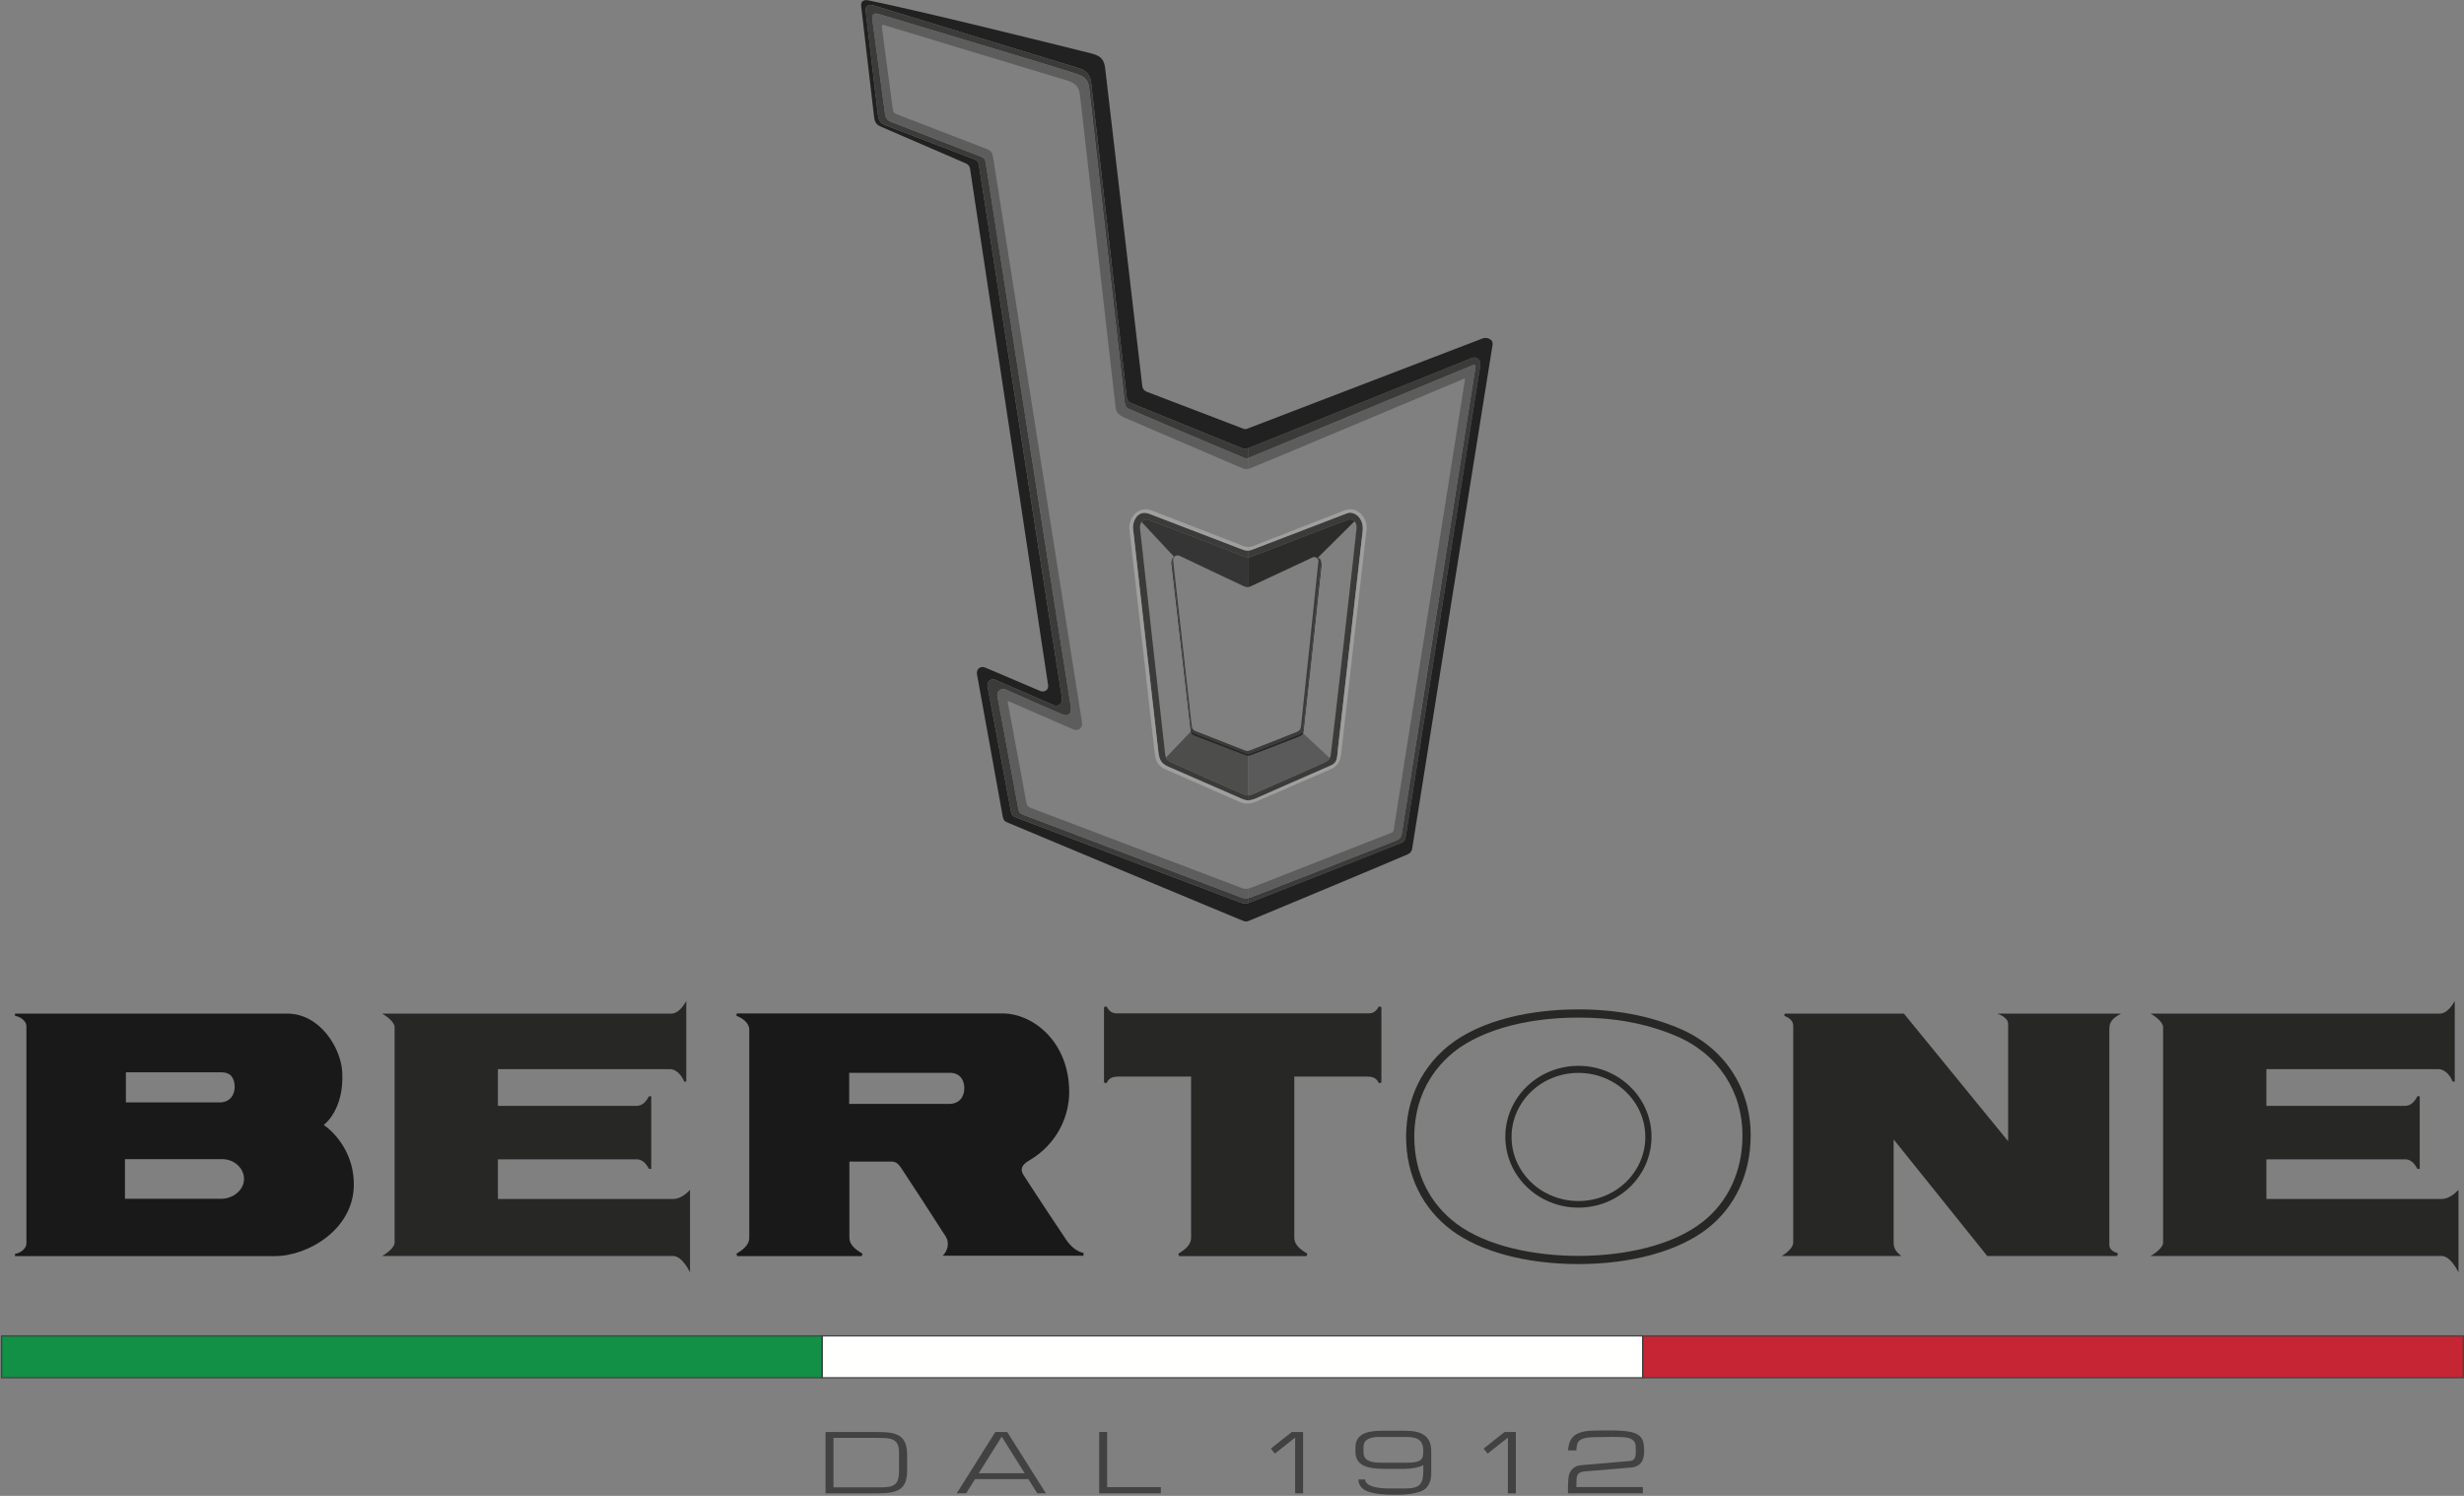 <?xml version="1.0" encoding="UTF-8"?>
<svg width="2016px" height="1224px" viewBox="0 0 2016 1224" version="1.1" xmlns="http://www.w3.org/2000/svg" xmlns:xlink="http://www.w3.org/1999/xlink">
   
    <rect x="0" y="0" width="2016" height="1224" fill="#808080" stroke="none"/>
   
    <defs>
        <path d="M32.475,34.377 C56.676,12.243 98.283,0.03 146.633,0.03 C177.804,0.03 205.272,4.693 230.607,15.276 C269.809,31.651 293.356,66.494 293.356,108.484 C293.356,141.62 281.131,170.253 256.973,189.218 C232.354,208.545 191.359,219.69 146.633,219.69 C103.138,219.69 64.634,210.051 40.193,191.798 C14.606,172.691 0.053,143.006 0.053,109.719 C0.053,88.877 5.678,58.887 32.475,34.377 Z M100.376,109.943 C100.376,134.53 121.182,154.461 146.847,154.461 C172.512,154.461 193.319,134.53 193.319,109.943 C193.319,85.355 172.512,65.424 146.847,65.424 C121.182,65.424 100.376,85.355 100.376,109.943 Z" id="path-1"></path>
        <path d="M214.245,20.184 L214.245,0.597 C213.063,0.893 211.817,1.04 210.51,1.04 L4.7,1.04 C3.392,1.04 2.146,0.893 0.964,0.597 L0.964,20.184 L0.964,0.597 L214.245,0.597 L214.245,20.184 Z" id="path-3"></path>
        <path d="M255.665,0.333 C253.665,4.833 247.332,11.662 238.498,11.662 L0.498,11.662 L0.498,19.5 C0.498,19.5 12.348,25.999 12.348,37.333 L12.344,37.333 L12.37,195.427 C12.37,204.912 8.319,210.986 1.794,214.666 L1.794,222.114 L238.386,222.114 C250.003,222.114 255.344,229.876 258.149,235.35 L266.223,235.35 L266.223,154.167 L259.35,154.167 C256.885,159.89 250.451,163.889 244.165,163.889 L108.732,163.889 L108.732,143.032 L205.761,143.032 C218.066,143.032 219.494,149.091 222.298,154.566 L234.289,154.566 L234.289,78.383 L220.658,78.383 C218.583,82.415 215.054,87.543 207.948,87.543 L108.898,87.543 L108.898,69.699 L240.498,69.699 C245.498,69.699 253.73,74 255.665,82.333 L263.148,82.167 L263.148,0.333 L255.665,0.333 Z" id="path-5"></path>
        <path d="M255.6,0.333 C253.6,4.833 247.267,11.662 238.433,11.662 L0.434,11.662 L0.434,19.5 C0.434,19.5 12.284,25.999 12.284,37.333 L12.281,37.333 L12.306,195.427 C12.306,204.912 8.255,210.986 1.731,214.666 L1.731,222.114 L238.321,222.114 C249.938,222.114 255.281,229.876 258.084,235.35 L266.158,235.35 L266.158,154.167 L259.286,154.167 C256.821,159.89 250.386,163.889 244.101,163.889 L108.667,163.889 L108.667,143.032 L205.696,143.032 C218.002,143.032 219.43,149.091 222.234,154.566 L234.224,154.566 L234.224,78.383 L220.594,78.383 C218.518,82.415 214.989,87.543 207.883,87.543 L108.833,87.543 L108.833,69.699 L240.433,69.699 C245.434,69.699 253.665,74 255.6,82.333 L263.083,82.167 L263.083,0.333 L255.6,0.333 Z" id="path-7"></path>
        <path d="M0.244,0.505 L0.244,32.924 L78.924,32.924 C88.817,32.924 97.664,25.666 97.664,16.715 C97.664,7.763 89.387,0.505 80.095,0.505 L0.244,0.505 Z M6.177,6.469 L76.481,6.469 C85.079,6.469 91.932,10.332 91.932,17.185 C91.932,23.166 84.206,27.152 77.104,27.152 L6.177,27.152 L6.177,6.469 Z M0.244,0.505 L97.664,0.505 L97.664,32.924 L0.244,32.924 L0.244,0.505 Z" id="path-9"></path>
        <path d="M35.896,184.699 L0.653,184.699 C1.011,183.874 1.921,181.787 1.921,179.787 L1.921,7.427 C1.921,5.004 1.872,1.622 0.653,0.138 L82.428,0.138 L170.884,109.421 C173.502,112.59 178.049,110.522 178.049,105.425 L178.049,2.639 C178.049,1.261 177.36,0.138 177.36,0.138 L212.77,0.138 L0.653,0.138 L0.653,184.699 L35.896,184.699 L35.896,184.699 Z" id="path-11"></path>
        <path d="M36.05,184.699 L0.305,184.699 C1.554,182.949 1.671,181.531 1.671,178.08 L1.671,5.666 C1.671,3.166 0.305,0.166 0.305,0.166 L201.552,0.166 C222.813,0.166 249.8,20.576 249.8,57.578 C249.8,89.867 227.29,105.661 215.241,109.815 C207.492,112.487 206.244,118.544 211.844,126.729 C217.444,134.913 250.133,184.699 250.133,184.699 L207.417,184.699 L250.133,184.699 L36.05,184.699 Z M71.295,36.322 L159.311,36.322 C169.381,36.322 176.483,43.497 176.483,54.556 C176.483,64.625 169.873,72.789 158.602,72.789 L71.295,72.789 L71.295,36.322 Z" id="path-13"></path>
        <path d="M69.77,0.423 C69.783,0.423 69.795,0.422 69.808,0.422 C73.309,0.422 76.148,3.26 76.148,6.762 C76.148,10.264 73.309,13.102 69.808,13.102 L69.808,13.104 L0.946,13.104 L0.946,0.423 L69.77,0.423 Z M2.945,2.424 L2.945,11.104 L69.208,11.104 L69.208,11.102 C71.601,11.102 73.548,9.154 73.548,6.762 C73.548,4.383 71.624,2.446 69.25,2.422 C69.221,2.423 2.945,2.424 2.945,2.424 Z" id="path-15"></path>
        <path d="M177.198,0.802 C177.089,0.802 176.963,0.832 176.824,0.89 L4.851,73.009 C2.588,73.851 1.3,74.509 0.067,74.771 L0.067,138.623 C1.314,138.69 2.459,138.488 3.678,138.01 C5.722,137.208 63.388,114.671 78.771,108.709 C90.334,104.229 98.202,115.719 97.062,124.35 C96.536,128.326 78.301,290.71 76.77,304.018 C75.998,310.723 75.894,316.886 67.348,320.622 C57.063,325.118 22.238,340.18 6.504,346.999 C4.395,347.844 2.308,348.453 0.067,348.542 L0.067,418.172 C0.861,417.99 1.667,417.69 2.737,417.379 L117.651,372.325 C118.392,371.96 119.047,371.654 119.287,370.121 L177.576,1.79 C177.613,1.625 177.63,1.482 177.63,1.36 L177.63,0.802 L177.198,0.802 L177.198,0.802 Z" id="path-17"></path>
        <path d="M0.713,3.526 C0.376,1.248 0.506,0.372 1.507,0.372 C1.952,0.372 2.569,0.545 3.394,0.844 C6.075,1.819 145.227,43.737 152.294,45.93 C159.362,48.123 162.043,51.779 162.652,58.115 C163.261,64.451 191.164,306.933 191.529,311.319 C191.896,315.706 192.139,318.752 199.206,321.798 C206.274,324.844 287.194,359.572 293.397,362.252 C296.919,363.776 298.446,364.117 300.068,363.771 L300.068,427.623 C298.856,427.557 297.549,427.237 295.984,426.657 C292.804,425.479 236.016,403.292 221.364,397.709 C209.775,393.295 201.933,404.719 203.073,413.35 C203.599,417.326 221.834,579.71 223.366,593.018 C224.137,599.723 224.26,605.843 232.786,609.622 C242.175,613.783 278.663,629.839 293.08,636.119 C295.654,637.239 297.93,637.627 300.068,637.542 L300.068,707.172 C298.693,707.487 297.354,707.448 294.748,706.5 C287.415,703.833 123.248,641.416 123.248,641.416 C120.582,640.416 119.248,639.583 118.748,636.583 C118.248,633.583 103.748,555.833 103.581,554.917 C103.415,554 103.906,553.657 104.529,553.928 L156.965,576.737 C161.961,578.808 164.878,574.753 164.357,571.59 C161.189,552.338 91.736,109.901 91.736,109.901 C91.004,105.149 90.516,103.564 85.887,101.737 C81.256,99.909 14.361,74.199 12.289,73.346 C10.217,72.493 9.973,72.006 9.364,68.35 C8.756,64.694 1.201,6.815 0.713,3.526 Z" id="path-19"></path>
    </defs>
    <g id="Page-1" stroke="none" stroke-width="1" fill="none" fill-rule="evenodd">
        <g id="Bertone-logo">
            <path d="M0.1,822.662 L0.1,830.536 C8.2,832.561 14.998,839.197 14.998,847.409 L14.998,847.409 L14.998,1008.811 C14.998,1015.676 11.576,1022.652 0.768,1024.541 L0.768,1024.541 L0.768,1033.114 L228.331,1033.114 C257.998,1033.114 293.664,1006.833 294.998,969.5 L294.998,969.5 C296.076,939.323 277.999,922.833 274.331,918.833 L274.331,918.833 C282.998,907.166 286.973,893.222 285.331,875.166 L285.331,875.166 C283.331,853.166 264.664,822.662 234.164,822.662 L234.164,822.662 L0.1,822.662 Z M110.945,885.424 C110.945,885.424 177.221,885.423 177.25,885.422 L177.25,885.422 C179.624,885.446 181.548,887.383 181.548,889.762 L181.548,889.762 C181.548,892.154 179.601,894.102 177.208,894.102 L177.208,894.102 L177.208,894.104 L110.945,894.104 L110.945,885.424 Z M110.177,956.469 L178.606,956.469 C183.964,956.469 191.665,958.689 191.665,965.185 L191.665,965.185 C191.665,969.172 185.833,972.922 178.731,972.922 L178.731,972.922 L110.177,972.922 L110.177,956.469 Z" id="Fill-1"></path>
            <path d="M180.924,980.924 L102.244,980.924 L102.244,948.505 L182.094,948.505 C191.387,948.505 199.663,955.763 199.663,964.715 C199.663,973.666 190.817,980.924 180.924,980.924 L180.924,980.924 Z M103.013,877.429 L181.319,877.429 C184.155,877.429 186.56,878.196 188.443,879.595 C190.726,881.802 192.01,885.135 192.01,889.327 C192.01,895.201 188.768,902.061 179.63,902.061 L103.013,902.061 L103.013,877.429 Z M264.873,920.499 C264.873,920.499 281.748,908.499 279.998,877.124 C278.895,857.35 261.711,829.382 235.014,829.382 L12.28,829.382 L12.28,831.225 C16.292,831.767 21.614,835.128 21.614,839.898 L21.614,1017.317 C21.614,1022.086 16.292,1025.447 12.28,1025.989 L12.28,1027.832 L224.74,1027.832 C252.404,1027.832 289.498,1005.624 289.498,969.286 C289.498,936.249 264.873,920.499 264.873,920.499 L264.873,920.499 Z" id="Fill-3" fill="#1A1919"></path>
            <path d="M590.734,822.65 L590.734,830.649 C599.992,834.066 606.499,842.139 606.499,848.521 L606.499,848.521 L606.499,1006.427 C606.499,1015.912 602.538,1023.52 592.606,1026.82 L592.606,1026.82 L592.606,1033.114 L713.527,1033.114 L713.527,1025.374 C704.373,1020.7 700.41,1013.554 700.41,1005.006 L700.41,1005.006 L700.41,956.068 L724.549,956.068 C726.99,956.068 731.065,957.499 732.877,960.317 L732.877,960.317 C737.168,966.99 759.719,1001.53 764.465,1008.991 L764.465,1008.991 C768.048,1014.624 769.591,1022.107 760.708,1027.218 L760.708,1027.218 L760.708,1033.114 L888.728,1033.114 L888.728,1020.127 C881.873,1016.999 878.574,1013.713 872.524,1004.156 L872.524,1004.156 C867.037,995.487 867.522,996.136 848.207,966.969 L848.207,966.969 C843.133,958.565 847.077,953.345 852.165,949.499 L852.165,949.499 C862.203,941.91 880.248,924.623 880.248,893.578 L880.248,893.578 C880.248,850.873 850.389,822.65 816.498,822.65 L816.498,822.65 L590.734,822.65 Z M689.295,872.322 L777.311,872.322 C787.381,872.322 794.483,879.497 794.483,890.556 L794.483,890.556 C794.483,900.625 787.873,908.789 776.602,908.789 L776.602,908.789 L689.295,908.789 L689.295,872.322 Z" id="Fill-5"></path>
            <g id="Group-9" transform="translate(1144, 820)">
                <mask id="mask-2" fill="white">
                    <use xlink:href="#path-1"></use>
                </mask>
                <g id="Clip-8"></g>
                <path d="M32.475,34.377 C5.678,58.887 0.053,88.877 0.053,109.719 L0.053,109.719 C0.053,143.006 14.606,172.691 40.193,191.798 L40.193,191.798 C64.634,210.051 103.138,219.69 146.633,219.69 L146.633,219.69 C191.359,219.69 232.354,208.545 256.973,189.218 L256.973,189.218 C281.131,170.253 293.356,141.62 293.356,108.484 L293.356,108.484 C293.356,66.494 269.809,31.651 230.607,15.276 L230.607,15.276 C205.272,4.693 177.804,0.03 146.633,0.03 L146.633,0.03 C98.283,0.03 56.676,12.243 32.475,34.377 M100.376,109.943 C100.376,85.355 121.182,65.424 146.847,65.424 L146.847,65.424 C172.512,65.424 193.319,85.355 193.319,109.943 L193.319,109.943 C193.319,134.53 172.512,154.461 146.847,154.461 L146.847,154.461 C121.182,154.461 100.376,134.53 100.376,109.943" id="Fill-7" mask="url(#mask-2)"></path>
            </g>
            <g id="Group-14" transform="translate(1, 1093)">
                <polygon id="Fill-10" fill="#119046" points="0.29 34.352 671.665 34.352 671.665 0.108 0.29 0.108"></polygon>
                <polygon id="Fill-12" fill="#FFFFFE" points="671.664 34.352 1343.039 34.352 1343.039 0.108 671.664 0.108"></polygon>
                <polygon id="Fill-13" fill="#C62534" points="1343.039 34.352 2014.414 34.352 2014.414 0.108 1343.039 0.108"></polygon>
            </g>
            <path d="M1129.942,813.803 C1125.626,819.604 1122.872,822.923 1114.323,822.923 L1114.323,822.923 L917.89,822.923 C909.342,822.923 905.393,818.478 901.973,813.803 L901.973,813.803 L896.574,813.803 L896.574,895.186 L901.973,895.186 C905.465,890.857 908.435,886.753 916.983,886.753 L916.983,886.753 L967.898,886.753 L967.898,1005.332 C967.898,1015.832 962.536,1021.527 952.504,1026.521 L952.504,1026.521 L952.504,1033.114 L1079.697,1033.114 L1079.697,1026.521 C1068.796,1020.499 1064.303,1013.881 1064.403,1005.332 L1064.403,1005.332 L1064.403,886.753 L1115.229,886.753 C1123.778,886.753 1126.747,890.857 1130.24,895.186 L1130.24,895.186 L1135.639,895.186 L1135.639,813.803 L1129.942,813.803 Z" id="Fill-15"></path>
            <path d="M1128.093,823.582 C1126.927,825.749 1124.841,829.202 1120.008,829.202 L913.5,829.202 C908.667,829.202 906.582,825.749 905.415,823.582 L903.265,824 L903.265,885.749 L905.211,886.372 C907.082,883.332 908.268,880.933 915.275,880.933 L974.538,880.933 L974.538,1012.666 C974.538,1019.673 967.785,1023.427 964.038,1025.886 L964.661,1027.832 L1069.042,1027.832 L1069.665,1025.886 C1065.918,1023.427 1058.966,1019.673 1058.966,1012.666 L1058.966,880.933 L1118.234,880.933 C1125.24,880.933 1126.427,883.332 1128.298,886.372 L1130.243,885.749 L1130.243,824 L1128.093,823.582 Z" id="Fill-17" fill="#272726"></path>
            <g id="Group-21" transform="translate(909, 835)">
                <mask id="mask-4" fill="white">
                    <use xlink:href="#path-3"></use>
                </mask>
                <g id="Clip-20"></g>
                <path d="M210.51,1.04 L4.7,1.04 C3.392,1.04 2.146,0.893 0.964,0.597 L0.964,0.597 L0.964,39.772 C2.527,39.426 4.342,39.234 6.474,39.234 L6.474,39.234 L72.171,39.234 L72.171,178.881 C72.171,182.331 71.454,183.75 70.204,185.499 L70.204,185.499 L144.998,185.499 C143.748,183.75 143.031,182.331 143.031,178.881 L143.031,178.881 L143.031,39.234 L208.735,39.234 C210.868,39.234 212.682,39.426 214.245,39.772 L214.245,39.772 L214.245,0.597 C213.063,0.893 211.817,1.04 210.51,1.04" id="Fill-19" mask="url(#mask-4)"></path>
            </g>
            <g id="Group-38" transform="translate(675, 825)">
                <path d="M60.591,378.1 C60.591,389.832 56.954,392.025 45.414,392.025 L6.935,392.025 L6.935,351.562 L42.34,351.562 C53.603,351.562 60.591,351.562 60.591,363.753 L60.591,378.1 Z M43.153,346.749 L0.435,346.749 L0.435,396.937 L43.286,396.937 C59.508,396.937 67.191,393.788 67.191,378.369 L67.191,365.496 C67.191,349.541 59.106,346.749 43.153,346.749 L43.153,346.749 Z" id="Fill-22" fill="#414241"></path>
                <path d="M125.779,380.492 L144.577,350.534 L163.376,380.492 L125.779,380.492 Z M139.334,346.749 L107.791,396.936 L115.46,396.936 L122.759,385.304 L166.396,385.304 L173.695,396.936 L180.718,396.936 L149.093,346.749 L139.334,346.749 Z" id="Fill-24" fill="#414241"></path>
                <polygon id="Fill-26" fill="#414241" points="364.8 360.297 368.06 364.441 384.658 351.311 384.658 396.937 391.158 396.937 391.158 346.749 381.927 346.749"></polygon>
                <polygon id="Fill-28" fill="#414241" points="538.874 360.297 542.134 364.441 558.732 351.311 558.732 396.937 565.232 396.937 565.232 346.749 556.001 346.749"></polygon>
                <polygon id="Fill-30" fill="#414241" points="230.846 346.749 224.346 346.749 224.346 396.937 274.797 396.937 274.797 391.874 230.846 391.874"></polygon>
                <path d="M489.435,363.99 C489.435,370.581 485.02,371.843 476.082,371.843 L454.866,371.843 C448.997,371.843 440.6,371.319 440.6,363.358 L440.6,358.754 C440.6,351.127 449.896,350.808 453.15,350.808 L475.93,350.808 C482.431,350.808 489.435,352.161 489.435,361.37 L489.435,363.99 Z M474.75,345.753 L454.824,345.753 C442.906,345.753 434,348.908 434,359.201 L434,362.907 C434.1,374.124 443.399,376.898 457.484,376.898 L474.547,376.898 C479.516,376.898 486.555,375.727 489.535,373.831 L489.535,377.932 C489.535,388.993 487.177,392.953 474.728,392.953 L462.45,392.953 C449.719,392.953 442.497,390.715 441.865,385.568 L436.449,385.568 C436.416,389.581 438.506,392.314 441.577,394.191 C448.045,398.146 462.823,398.108 465.521,398.108 L467.053,398.108 C470.211,398.108 486.619,398.183 491.965,392.481 C494.316,389.974 496.035,386.112 496.035,380.582 L496.035,362.726 C496.035,349.758 488.022,345.753 474.75,345.753 L474.75,345.753 Z" id="Fill-32" fill="#414241"></path>
                <path d="M614.879,386.441 C614.879,383.474 615.081,379.538 621.376,378.997 C627.671,378.456 658.327,376.001 660.293,375.749 C665.572,375.072 670.242,372.025 670.242,362.415 C670.108,356.729 669.903,351.112 663.813,348.202 C657.722,345.292 646.483,345.207 628.276,345.613 C610.07,346.019 608.72,354.631 607.901,361.806 L614.743,361.806 C615.217,355.918 614.941,351.324 628.956,350.977 C641.207,350.674 646.882,350.649 652.848,350.977 C660.225,351.383 663.135,353.953 663.271,358.42 L663.406,363.158 C663.475,369.045 660.903,370.278 658.668,370.469 C654.525,370.825 631.345,372.795 618.429,373.92 C612.38,374.448 609.194,378.726 608.449,383.126 C607.704,387.525 607.901,396.936 607.901,396.936 L669.161,396.936 L669.161,391.788 L614.743,391.788 C614.743,391.788 614.879,388.132 614.879,386.441" id="Fill-34" fill="#414241"></path>
                <path d="M718.021,174.87 C693.404,194.184 654.374,202.633 616.41,202.633 C580.957,202.633 541.735,195.003 516.779,176.377 C495.43,160.444 482.154,135.983 482.154,105.241 C482.154,82.474 489.625,58.279 510.486,39.211 C532.172,19.388 571.136,7.649 616.41,7.649 C645.664,7.649 671.374,12.249 695.783,22.439 C730.496,36.932 750.668,67.874 750.668,103.999 C750.668,134.124 738.364,158.91 718.021,174.87 M698.364,16.257 C673.692,5.956 646.884,0.949 616.41,0.949 C569.384,0.949 529.128,13.093 505.966,34.266 C480.748,57.318 475.454,85.587 475.454,105.241 C475.454,136.616 488.707,163.786 512.77,181.746 C536.26,199.278 574.037,209.333 616.41,209.333 C659.967,209.333 698.511,198.693 722.158,180.141 C744.864,162.326 757.369,135.285 757.369,103.999 C757.369,64.481 735.311,31.681 698.364,16.257" id="Fill-36" fill="#272726"></path>
            </g>
            <path d="M1242.406,929.943 C1242.406,955.572 1264.093,976.348 1290.847,976.348 L1290.847,976.348 C1317.601,976.348 1339.289,955.572 1339.289,929.943 L1339.289,929.943 C1339.289,904.311 1317.601,883.536 1290.847,883.536 L1290.847,883.536 C1264.093,883.536 1242.406,904.311 1242.406,929.943 M1244.376,929.943 C1244.376,905.355 1265.182,885.424 1290.847,885.424 L1290.847,885.424 C1316.512,885.424 1337.319,905.355 1337.319,929.943 L1337.319,929.943 C1337.319,954.53 1316.512,974.461 1290.847,974.461 L1290.847,974.461 C1265.182,974.461 1244.376,954.53 1244.376,929.943" id="Fill-39"></path>
            <g id="Group-43" transform="translate(304, 811)">
                <mask id="mask-6" fill="white">
                    <use xlink:href="#path-5"></use>
                </mask>
                <g id="Clip-42"></g>
                <path d="M255.665,0.333 C253.665,4.833 247.332,11.662 238.498,11.662 L238.498,11.662 L0.498,11.662 L0.498,19.5 C0.498,19.5 12.348,25.999 12.348,37.333 L12.348,37.333 L12.344,37.333 L12.37,195.427 C12.37,204.912 8.319,210.986 1.794,214.666 L1.794,214.666 L1.794,222.114 L238.386,222.114 C250.003,222.114 255.344,229.876 258.149,235.35 L258.149,235.35 L266.223,235.35 L266.223,154.167 L259.35,154.167 C256.885,159.89 250.451,163.889 244.165,163.889 L244.165,163.889 L108.732,163.889 L108.732,143.032 L205.761,143.032 C218.066,143.032 219.494,149.091 222.298,154.566 L222.298,154.566 L234.289,154.566 L234.289,78.383 L220.658,78.383 C218.583,82.415 215.054,87.543 207.948,87.543 L207.948,87.543 L108.898,87.543 L108.898,69.699 L240.498,69.699 C245.498,69.699 253.73,74 255.665,82.333 L255.665,82.333 L263.148,82.167 L263.148,0.333 L255.665,0.333 Z" id="Fill-41" mask="url(#mask-6)"></path>
            </g>
            <path d="M561.499,819 L561.499,885 L559.731,885 C558.064,880.5 553.665,874.833 548.165,874.833 L407.373,874.833 L407.373,904.874 L520.874,904.874 C524.749,904.874 528.124,902.499 530.944,897.038 L532.846,897.038 L532.846,956.46 L530.944,956.46 C528.124,950.999 524.749,948.624 520.874,948.624 L407.373,948.624 L407.373,981.075 L550.697,981.075 C558.409,981.075 564.552,973.5 564.552,973.5 L564.552,1041.145 C564.552,1041.145 558.409,1027.728 550.697,1027.728 L312.565,1027.728 C316.94,1025.345 322.865,1020.598 322.865,1016.78 L322.865,840.434 C322.865,836.616 316.94,831.765 312.565,829.382 L549.499,829.382 C553.165,829.382 557.73,825.999 561.499,819" id="Fill-44" fill="#272726"></path>
            <path d="M550.998,835.989 L328.331,835.989 C328.688,836.813 329.599,839.427 329.599,841.427 L329.599,841.427 L329.599,1015.787 C329.599,1017.787 328.688,1019.874 328.331,1020.699 L328.331,1020.699 L464.165,1020.699 L549.047,1020.699 C552.355,1020.699 555.973,1021.67 557.73,1022.91 L557.73,1022.91 L557.73,986.884 C555.973,988.124 552.355,988.1 549.047,988.1 L549.047,988.1 L400.564,988.1 L400.564,941.517 L518.096,941.517 C521.404,941.517 524.093,941.404 526.024,942.408 L526.024,942.408 L526.024,910.5 C526.024,910.5 523.332,911.832 521.332,911.832 L521.332,911.832 L400.564,911.832 L400.564,868.232 L548.332,868.232 C551.332,868.232 554.664,869.665 554.664,869.665 L554.664,869.665 L554.832,834.999 C554.832,834.999 553.165,835.989 550.998,835.989" id="Fill-46"></path>
            <g id="Group-50" transform="translate(1751, 811)">
                <mask id="mask-8" fill="white">
                    <use xlink:href="#path-7"></use>
                </mask>
                <g id="Clip-49"></g>
                <path d="M255.6,0.333 C253.6,4.833 247.267,11.662 238.433,11.662 L238.433,11.662 L0.434,11.662 L0.434,19.5 C0.434,19.5 12.284,25.999 12.284,37.333 L12.284,37.333 L12.281,37.333 L12.306,195.427 C12.306,204.912 8.255,210.986 1.731,214.666 L1.731,214.666 L1.731,222.114 L238.321,222.114 C249.938,222.114 255.281,229.876 258.084,235.35 L258.084,235.35 L266.158,235.35 L266.158,154.167 L259.286,154.167 C256.821,159.89 250.386,163.889 244.101,163.889 L244.101,163.889 L108.667,163.889 L108.667,143.032 L205.696,143.032 C218.002,143.032 219.43,149.091 222.234,154.566 L222.234,154.566 L234.224,154.566 L234.224,78.383 L220.594,78.383 C218.518,82.415 214.989,87.543 207.883,87.543 L207.883,87.543 L108.833,87.543 L108.833,69.699 L240.433,69.699 C245.434,69.699 253.665,74 255.6,82.333 L255.6,82.333 L263.083,82.167 L263.083,0.333 L255.6,0.333 Z" id="Fill-48" mask="url(#mask-8)"></path>
            </g>
            <path d="M2008.435,819 L2008.435,885 L2006.667,885 C2005.001,880.5 2000.601,874.833 1995.101,874.833 L1854.309,874.833 L1854.309,904.874 L1967.809,904.874 C1971.684,904.874 1975.059,902.499 1977.88,897.038 L1979.783,897.038 L1979.783,956.46 L1977.88,956.46 C1975.059,950.999 1971.684,948.624 1967.809,948.624 L1854.309,948.624 L1854.309,981.075 L1997.634,981.075 C2005.345,981.075 2011.488,973.5 2011.488,973.5 L2011.488,1041.145 C2011.488,1041.145 2005.345,1027.728 1997.634,1027.728 L1759.501,1027.728 C1763.876,1025.345 1769.802,1020.598 1769.802,1016.78 L1769.802,840.434 C1769.802,836.616 1763.876,831.765 1759.501,829.382 L1996.434,829.382 C2000.101,829.382 2004.665,825.999 2008.435,819" id="Fill-51" fill="#272726"></path>
            <path d="M1997.933,835.989 L1775.267,835.989 C1775.624,836.813 1776.534,839.427 1776.534,841.427 L1776.534,841.427 L1776.534,1015.787 C1776.534,1017.787 1775.624,1019.874 1775.267,1020.699 L1775.267,1020.699 L1911.1,1020.699 L1995.984,1020.699 C1999.29,1020.699 2002.908,1021.67 2004.665,1022.91 L2004.665,1022.91 L2004.665,986.884 C2002.908,988.124 1999.29,988.1 1995.984,988.1 L1995.984,988.1 L1847.501,988.1 L1847.501,941.517 L1965.032,941.517 C1968.338,941.517 1971.028,941.404 1972.96,942.408 L1972.96,942.408 L1972.96,910.5 C1972.96,910.5 1970.266,911.832 1968.266,911.832 L1968.266,911.832 L1847.501,911.832 L1847.501,868.232 L1995.266,868.232 C1998.267,868.232 2001.601,869.665 2001.601,869.665 L2001.601,869.665 L2001.766,834.999 C2001.766,834.999 2000.1,835.989 1997.933,835.989" id="Fill-53"></path>
            <path d="M1627.152,822.662 L1627.152,829.632 C1632.135,832.434 1636.436,835.989 1636.436,844.146 L1636.436,844.146 L1636.436,902.979 C1636.436,907.388 1631.721,910.557 1627.313,905.872 L1627.313,905.872 C1621.799,900.011 1559.957,822.662 1559.957,822.662 L1559.957,822.662 L1450.266,822.662 L1450.266,832.649 C1450.266,832.649 1460.372,835.65 1460.372,846.983 L1460.372,846.983 L1460.394,1009.277 C1460.394,1018.761 1457.812,1022.91 1451.178,1026.704 L1451.178,1026.704 L1451.178,1033.114 L1563.707,1033.114 L1563.707,1028.026 C1561.501,1027.289 1554.713,1023.117 1554.713,1013.76 L1554.713,1013.76 L1554.713,964.437 C1554.713,957.823 1561.63,957.679 1565.457,962.502 L1565.457,962.502 C1572.504,971.384 1621.133,1033.004 1621.133,1033.004 L1621.133,1033.004 L1742.244,1033.004 L1742.244,1027.453 C1736.912,1025.703 1730.984,1022.91 1730.984,1011.997 L1730.984,1011.997 C1730.984,1000.398 1731.203,846.342 1731.203,842.185 L1731.203,842.185 C1731.203,838.027 1735.696,832.546 1739.774,829.931 L1739.774,829.931 L1739.774,822.662 L1627.152,822.662 Z" id="Fill-55"></path>
            <path d="M1457.714,1027.727 C1462.089,1025.344 1467.189,1020.597 1467.189,1016.78 L1467.189,839.458 C1467.189,836.457 1465.468,833.271 1459.835,831.216 L1460.277,829.381 L1557.735,829.381 L1643.023,933.843 L1643.023,837.838 C1643.023,832.16 1634.067,829.381 1634.067,829.381 L1735.337,829.381 C1729.682,832.664 1725.835,835.332 1725.835,841.532 L1725.835,1018.583 C1725.835,1024.095 1732.71,1025.333 1732.71,1025.333 L1732.312,1027.727 L1625.943,1027.727 L1549.339,932.333 L1549.339,1017.347 C1549.339,1022.582 1553.141,1025.812 1555.677,1027.727 L1457.714,1027.727 Z" id="Fill-57" fill="#272726"></path>
            <path d="M103.013,877.428 L103.013,902.061 L179.63,902.061 C188.768,902.061 192.01,895.201 192.01,889.327 L192.01,889.327 C192.01,885.135 190.726,881.802 188.443,879.595 L188.443,879.595 C186.56,878.196 184.155,877.428 181.319,877.428 L181.319,877.428 L103.013,877.428 Z M108.946,883.423 L177.77,883.423 C177.783,883.423 177.795,883.422 177.808,883.422 L177.808,883.422 C181.309,883.422 184.148,886.26 184.148,889.762 L184.148,889.762 C184.148,893.264 181.309,896.102 177.808,896.102 L177.808,896.102 L177.808,896.104 L108.946,896.104 L108.946,883.423 Z" id="Fill-59"></path>
            <g id="Group-63" transform="translate(102, 948)">
                <mask id="mask-10" fill="white">
                    <use xlink:href="#path-9"></use>
                </mask>
                <g id="Clip-62"></g>
                <path d="M0.244,0.505 L0.244,32.924 L78.924,32.924 C88.817,32.924 97.664,25.666 97.664,16.715 L97.664,16.715 C97.664,7.763 89.387,0.505 80.095,0.505 L80.095,0.505 L0.244,0.505 Z M6.177,6.469 L76.481,6.469 C85.079,6.469 91.932,10.332 91.932,17.185 L91.932,17.185 C91.932,23.166 84.206,27.152 77.104,27.152 L77.104,27.152 L6.177,27.152 L6.177,6.469 Z" id="Fill-61" mask="url(#mask-10)"></path>
            </g>
            <g id="Group-68" transform="translate(0, 1092)" fill="#414241">
                <path d="M1.789,34.852 L672.164,34.852 L672.164,1.608 L1.789,1.608 L1.789,34.852 Z M0.79,35.852 L673.165,35.852 L673.165,0.608 L0.79,0.608 L0.79,35.852 Z" id="Fill-64"></path>
                <path d="M673.165,34.852 L1343.54,34.852 L1343.54,1.608 L673.165,1.608 L673.165,34.852 Z M672.164,35.852 L1344.539,35.852 L1344.539,0.608 L672.164,0.608 L672.164,35.852 Z" id="Fill-66"></path>
                <path d="M1344.539,34.852 L2014.914,34.852 L2014.914,1.608 L1344.539,1.608 L1344.539,34.852 Z M1343.539,35.852 L2015.914,35.852 L2015.914,0.608 L1343.539,0.608 L1343.539,35.852 Z" id="Fill-67"></path>
            </g>
            <g id="Group-71" transform="translate(1472, 836)">
                <mask id="mask-12" fill="white">
                    <use xlink:href="#path-11"></use>
                </mask>
                <g id="Clip-70"></g>
                <path d="M177.36,0.138 C177.36,0.138 178.049,1.261 178.049,2.639 L178.049,2.639 L178.049,105.425 C178.049,110.522 173.502,112.59 170.884,109.421 L170.884,109.421 L82.428,0.138 L0.653,0.138 C1.872,1.622 1.921,5.004 1.921,7.427 L1.921,7.427 L1.921,179.787 C1.921,181.787 1.011,183.874 0.653,184.699 L0.653,184.699 L71.139,184.699 C69.899,184.699 70.312,180.93 70.312,179.277 L70.312,179.277 L70.312,89.718 C70.312,84.07 74.583,81.177 78.992,86.963 L78.992,86.963 L156.282,184.699 L247.494,184.699 C247.494,184.699 246.941,184.235 246.941,183.27 L246.941,183.27 L246.941,2.359 C246.941,0.844 248.181,0.138 248.181,0.138 L248.181,0.138 L177.36,0.138 Z" id="Fill-69" mask="url(#mask-12)"></path>
            </g>
            <path d="M1185.486,864.211 C1164.626,883.279 1157.153,907.473 1157.153,930.241 L1157.153,930.241 C1157.153,960.984 1170.431,985.445 1191.778,1001.377 L1191.778,1001.377 C1216.734,1020.003 1255.957,1027.633 1291.41,1027.633 L1291.41,1027.633 C1329.373,1027.633 1368.403,1019.185 1393.021,999.87 L1393.021,999.87 C1413.363,983.91 1425.668,959.124 1425.668,928.999 L1425.668,928.999 C1425.668,892.874 1405.496,861.931 1370.782,847.44 L1370.782,847.44 C1346.373,837.249 1320.664,832.649 1291.41,832.649 L1291.41,832.649 C1246.137,832.649 1207.172,844.388 1185.486,864.211 M1231.63,930.142 C1231.63,898.102 1258.402,872.131 1291.429,872.131 L1291.429,872.131 C1324.454,872.131 1351.226,898.102 1351.226,930.142 L1351.226,930.142 C1351.226,962.18 1324.454,988.153 1291.429,988.153 L1291.429,988.153 C1258.402,988.153 1231.63,962.18 1231.63,930.142" id="Fill-72"></path>
            <g id="Group-78" transform="translate(602, 829)">
                <path d="M689.445,153.755 C659.221,153.755 634.724,130.285 634.724,101.331 C634.724,72.379 659.221,48.909 689.445,48.909 C719.668,48.909 744.167,72.379 744.167,101.331 C744.167,130.285 719.668,153.755 689.445,153.755 M689.428,43.131 C656.402,43.131 629.63,69.102 629.63,101.142 C629.63,133.18 656.402,159.152 689.428,159.152 C722.454,159.152 749.226,133.18 749.226,101.142 C749.226,69.102 722.454,43.131 689.428,43.131" id="Fill-74" fill="#272726"></path>
                <path d="M174.602,74.289 L92.794,74.289 L92.794,73.454 L92.794,48.822 L175.31,48.822 C178.148,48.822 180.553,49.59 182.435,50.988 C185.332,53.139 186.982,56.796 186.982,61.556 C186.982,67.43 183.74,74.289 174.602,74.289 M270.154,185.186 C265.228,177.887 240.964,141.314 235.266,132.21 C232.339,127.537 234.357,123.925 239.945,120.646 C263.267,106.964 272.8,84.132 272.8,64.578 C272.8,23.867 243.597,0.269 218.308,0.269 L0.838,0.269 L0.537,2.224 C5,3.766 11.037,7.875 11.037,13.433 L11.037,183.666 C11.037,190.673 4.285,194.427 0.537,196.886 L1.161,198.832 L103.038,198.832 L103.662,196.886 C99.915,194.427 92.963,190.673 92.963,183.666 L92.963,121.454 L127.287,121.454 C131.72,121.454 133.471,124.125 135.353,126.765 C137.236,129.404 166.678,174.634 171.721,182.709 C175.362,188.535 172.94,194.932 169.273,198.533 L284.498,198.533 L284.498,196.249 C279.248,195.124 274.284,191.307 270.154,185.186" id="Fill-76" fill="#1A1919"></path>
            </g>
            <g id="Group-81" transform="translate(618, 836)">
                <mask id="mask-14" fill="white">
                    <use xlink:href="#path-13"></use>
                </mask>
                <g id="Clip-80"></g>
                <path d="M0.305,0.166 C0.305,0.166 1.671,3.166 1.671,5.666 L1.671,5.666 L1.671,178.08 C1.671,181.531 1.554,182.949 0.305,184.699 L0.305,184.699 L71.796,184.699 C70.546,182.949 70.329,181.531 70.329,178.08 L70.329,178.08 L70.329,107.454 L111.288,107.454 C114.447,107.454 119.939,107.881 124.497,114.842 L124.497,114.842 C124.497,114.842 156.66,163.947 160.105,169.403 L160.105,169.403 C163.552,174.86 165.848,179.892 164.7,184.699 L164.7,184.699 L250.133,184.699 C250.133,184.699 217.444,134.913 211.844,126.729 L211.844,126.729 C206.244,118.544 207.492,112.487 215.241,109.815 L215.241,109.815 C227.29,105.661 249.8,89.867 249.8,57.578 L249.8,57.578 C249.8,20.576 222.813,0.166 201.552,0.166 L201.552,0.166 L0.305,0.166 Z M71.295,36.322 L159.311,36.322 C169.381,36.322 176.483,43.497 176.483,54.556 L176.483,54.556 C176.483,64.625 169.873,72.789 158.602,72.789 L158.602,72.789 L71.295,72.789 L71.295,36.322 Z" id="Fill-79" mask="url(#mask-14)"></path>
            </g>
            <path d="M694.795,877.823 L694.795,902.454 L775.622,902.454 C784.76,902.454 788.003,895.595 788.003,889.721 L788.003,889.721 C788.003,885.529 786.719,882.195 784.435,879.988 L784.435,879.988 C782.552,878.59 780.148,877.823 777.311,877.823 L777.311,877.823 L694.795,877.823 Z M700.727,883.818 L774.663,883.818 C774.676,883.818 774.688,883.816 774.701,883.816 L774.701,883.816 C778.203,883.816 781.041,886.654 781.041,890.155 L781.041,890.155 C781.041,893.657 778.203,896.495 774.701,896.495 L774.701,896.495 L774.701,896.497 L700.727,896.497 L700.727,883.818 Z" id="Fill-82"></path>
            <path d="M774.663,883.818 L700.727,883.818 L700.727,896.497 L774.701,896.497 L774.701,896.495 C778.203,896.495 781.041,893.657 781.041,890.155 L781.041,890.155 C781.041,886.654 778.203,883.816 774.701,883.816 L774.701,883.816 C774.688,883.816 774.676,883.818 774.663,883.818 L774.663,883.818 Z M702.728,885.817 C702.728,885.817 774.114,885.816 774.143,885.816 L774.143,885.816 C776.517,885.839 778.44,887.777 778.44,890.155 L778.44,890.155 C778.44,892.548 776.494,894.495 774.1,894.495 L774.1,894.495 L774.1,894.497 L702.728,894.497 L702.728,885.817 Z" id="Fill-84"></path>
            <path d="M788.003,889.721 C788.003,895.595 784.76,902.454 775.622,902.454 L775.622,902.454 L694.795,902.454 L694.795,903.289 L776.602,903.289 C785.741,903.289 788.983,896.429 788.983,890.556 L788.983,890.556 C788.983,885.796 787.332,882.139 784.435,879.988 L784.435,879.988 C786.719,882.195 788.003,885.529 788.003,889.721" id="Fill-86"></path>
            <path d="M1236.725,930.331 C1236.725,959.285 1261.222,982.755 1291.446,982.755 L1291.446,982.755 C1321.668,982.755 1346.167,959.285 1346.167,930.331 L1346.167,930.331 C1346.167,901.379 1321.668,877.909 1291.446,877.909 L1291.446,877.909 C1261.222,877.909 1236.725,901.379 1236.725,930.331 M1242.406,929.943 C1242.406,904.311 1264.093,883.536 1290.847,883.536 L1290.847,883.536 C1317.601,883.536 1339.289,904.311 1339.289,929.943 L1339.289,929.943 C1339.289,955.572 1317.601,976.348 1290.847,976.348 L1290.847,976.348 C1264.093,976.348 1242.406,955.572 1242.406,929.943" id="Fill-88"></path>
            <path d="M1345.426,929.86 C1345.426,958.814 1320.927,982.283 1290.704,982.283 L1290.704,982.283 C1279.581,982.283 1269.24,979.096 1260.604,973.635 L1260.604,973.635 C1269.387,979.387 1280.004,982.755 1291.446,982.755 L1291.446,982.755 C1321.668,982.755 1346.167,959.285 1346.167,930.331 L1346.167,930.331 C1346.167,912.034 1336.375,895.935 1321.545,886.557 L1321.545,886.557 C1335.961,895.998 1345.426,911.868 1345.426,929.86" id="Fill-90"></path>
            <g id="Group-94" transform="translate(108, 883)">
                <mask id="mask-16" fill="white">
                    <use xlink:href="#path-15"></use>
                </mask>
                <g id="Clip-93"></g>
                <path d="M69.77,0.423 L0.946,0.423 L0.946,13.104 L69.808,13.104 L69.808,13.102 C73.309,13.102 76.148,10.264 76.148,6.762 L76.148,6.762 C76.148,3.26 73.309,0.422 69.808,0.422 L69.808,0.422 C69.795,0.422 69.783,0.423 69.77,0.423 L69.77,0.423 Z M2.945,2.424 C2.945,2.424 69.221,2.423 69.25,2.422 L69.25,2.422 C71.624,2.446 73.548,4.383 73.548,6.762 L73.548,6.762 C73.548,9.154 71.601,11.102 69.208,11.102 L69.208,11.102 L69.208,11.104 L2.945,11.104 L2.945,2.424 Z" id="Fill-92" mask="url(#mask-16)"></path>
            </g>
            <path d="M192.01,889.327 C192.01,895.201 188.768,902.061 179.63,902.061 L179.63,902.061 L103.013,902.061 L103.013,902.896 L180.61,902.896 C189.749,902.896 192.99,896.036 192.99,890.162 L192.99,890.162 C192.99,885.402 191.34,881.745 188.443,879.595 L188.443,879.595 C190.726,881.802 192.01,885.135 192.01,889.327" id="Fill-95"></path>
            <path d="M108.177,954.469 L108.177,975.152 L179.104,975.152 C186.206,975.152 193.932,971.166 193.932,965.185 L193.932,965.185 C193.932,958.332 187.079,954.469 178.481,954.469 L178.481,954.469 L108.177,954.469 Z M110.177,956.469 L178.606,956.469 C183.964,956.469 191.665,958.689 191.665,965.185 L191.665,965.185 C191.665,969.172 185.833,972.922 178.731,972.922 L178.731,972.922 L110.177,972.922 L110.177,956.469 Z" id="Fill-97"></path>
            <path d="M182.095,948.505 C191.387,948.505 199.664,955.763 199.664,964.715 L199.664,964.715 C199.664,973.666 190.817,980.924 180.924,980.924 L180.924,980.924 L102.244,980.924 L102.244,981.864 L181.548,981.864 C191.44,981.864 200.287,974.395 200.287,965.185 L200.287,965.185 C200.287,955.972 192.01,948.505 182.718,948.505 L182.718,948.505 L182.095,948.505 Z" id="Fill-99"></path>
            <path d="M27.404,835.989 C27.404,835.989 28.248,837.801 28.248,839.166 L28.248,839.166 L28.248,1013.881 C28.248,1017.52 28.484,1019.275 27.215,1020.885 L27.215,1020.885 L226.164,1020.885 C253.164,1020.885 282.832,997.832 282.832,967.332 L282.832,967.332 C282.832,941.249 264.873,926.499 254.498,920.499 L254.498,920.499 C260.542,916.904 273.248,908.374 273.373,882.371 L273.373,882.371 C273.483,859.626 256.498,835.989 234.998,835.989 L234.998,835.989 L27.404,835.989 Z M97.513,871.929 L181.319,871.929 C191.388,871.929 198.491,879.103 198.491,890.162 L198.491,890.162 C198.491,900.232 191.882,908.396 180.61,908.396 L180.61,908.396 L97.513,908.396 L97.513,871.929 Z M96.744,943.005 L182.593,943.005 C195.427,943.005 205.395,952.351 205.395,965.185 L205.395,965.185 C205.395,979.264 192.99,987.363 182.095,987.363 L182.095,987.363 L96.744,987.363 L96.744,943.005 Z" id="Fill-101"></path>
            <g id="Group-105" transform="translate(1021, 309)">
                <mask id="mask-18" fill="white">
                    <use xlink:href="#path-17"></use>
                </mask>
                <g id="Clip-104"></g>
                <path d="M176.824,0.89 C163.62,6.446 9.865,71.143 4.851,73.009 C2.588,73.851 1.3,74.509 0.067,74.771 L0.067,138.623 C1.314,138.69 2.459,138.488 3.678,138.01 C5.722,137.208 63.388,114.671 78.771,108.709 C90.334,104.229 98.202,115.719 97.062,124.35 C96.536,128.326 78.301,290.71 76.77,304.018 C75.998,310.723 75.894,316.886 67.348,320.622 C57.063,325.118 22.238,340.18 6.504,346.999 C4.395,347.844 2.308,348.453 0.067,348.542 L0.067,418.172 C0.861,417.99 1.667,417.69 2.737,417.379 L117.651,372.325 C118.392,371.96 119.047,371.654 119.287,370.121 L177.576,1.79 C177.771,0.912 177.417,0.641 176.824,0.89" id="Fill-103" mask="url(#mask-18)"></path>
            </g>
            <g id="Group-108" transform="translate(721, 20)">
                <mask id="mask-20" fill="white">
                    <use xlink:href="#path-19"></use>
                </mask>
                <g id="Clip-107"></g>
                <path d="M0.713,3.526 C1.201,6.815 8.756,64.694 9.364,68.35 L9.364,68.35 C9.973,72.006 10.217,72.493 12.289,73.346 L12.289,73.346 C14.361,74.199 81.256,99.909 85.887,101.737 L85.887,101.737 C90.516,103.564 91.004,105.149 91.736,109.901 L91.736,109.901 C91.736,109.901 161.189,552.338 164.357,571.59 L164.357,571.59 C164.878,574.753 161.961,578.808 156.965,576.737 L156.965,576.737 L104.529,553.928 C103.906,553.657 103.415,554 103.581,554.917 L103.581,554.917 C103.748,555.833 118.248,633.583 118.748,636.583 L118.748,636.583 C119.248,639.583 120.582,640.416 123.248,641.416 L123.248,641.416 C123.248,641.416 287.415,703.833 294.748,706.5 L294.748,706.5 C297.354,707.448 298.693,707.487 300.068,707.172 L300.068,707.172 L300.068,637.542 C297.93,637.627 295.654,637.239 293.08,636.119 L293.08,636.119 C278.663,629.839 242.175,613.783 232.786,609.622 L232.786,609.622 C224.26,605.843 224.137,599.723 223.366,593.018 L223.366,593.018 C221.834,579.71 203.599,417.326 203.073,413.35 L203.073,413.35 C201.933,404.719 209.775,393.295 221.364,397.709 L221.364,397.709 C236.016,403.292 292.804,425.479 295.984,426.657 L295.984,426.657 C297.549,427.237 298.856,427.557 300.068,427.623 L300.068,427.623 L300.068,363.771 C298.446,364.117 296.919,363.776 293.397,362.252 L293.397,362.252 C287.194,359.572 206.274,324.844 199.206,321.798 L199.206,321.798 C192.139,318.752 191.896,315.706 191.529,311.319 L191.529,311.319 C191.164,306.933 163.261,64.451 162.652,58.115 L162.652,58.115 C162.043,51.779 159.362,48.123 152.294,45.93 L152.294,45.93 C145.227,43.737 6.075,1.819 3.394,0.844 L3.394,0.844 C2.569,0.545 1.952,0.372 1.507,0.372 L1.507,0.372 C0.506,0.372 0.376,1.248 0.713,3.526" id="Fill-106" mask="url(#mask-20)"></path>
            </g>
            <g id="Group-131" transform="translate(704, 0)">
                <path d="M384.701,626.452 C390.567,623.952 389.854,620.04 390.644,613.045 C390.644,613.045 410.284,439.736 410.91,434.652 C412.274,423.581 403.582,417.862 398.313,419.915 C388.332,423.805 325.609,447.804 320.241,449.86 C319.452,450.162 318.399,450.51 317.067,450.566 L317.067,456.195 C317.938,456.226 318.835,456.014 320.123,455.499 C322.623,454.499 397.123,425.716 399.248,425.107 C401.373,424.499 406.373,425.499 405.873,432.499 C405.373,439.499 385.373,614.874 384.748,618.124 C384.123,621.374 382.623,622.249 379.873,623.749 C377.123,625.249 324.623,648.249 321.123,649.749 C319.399,650.487 318.222,650.828 317.067,650.823 L317.067,654.847 C319.05,654.881 321.004,654.382 323.234,653.44 C323.234,653.44 377.297,629.607 384.701,626.452" id="Fill-109" fill="#3B3C39"></path>
                <path d="M500.415,292.832 C497.081,294.166 333.665,360.166 319.373,365.875 C318.47,366.235 317.723,366.512 317.067,366.719 L317.067,374.796 C317.551,374.666 318.094,374.478 318.737,374.224 C320.584,373.491 495.186,301.25 501.123,298.75 C502.844,298.024 503.542,298.485 503.186,300.687 C502.773,303.233 443.436,678.562 442.936,682.125 C442.436,685.687 440.248,687 438.248,687.812 C436.248,688.625 326.561,731.625 320.326,733.927 C319.269,734.317 318.189,734.678 317.067,734.894 L317.067,739.039 C317.925,738.812 318.845,738.461 319.992,738.023 C319.992,738.023 440.581,690.665 442.915,689.582 C445.249,688.499 445.665,687.165 446.081,685 C446.497,682.832 506.248,304.5 507.165,298.832 C507.923,294.152 503.749,291.5 500.415,292.832" id="Fill-111" fill="#3B3C39"></path>
                <path d="M384.348,629.622 C392.894,625.886 392.998,619.723 393.77,613.018 C395.301,599.71 413.536,437.326 414.062,433.35 C415.202,424.719 407.334,413.228 395.772,417.709 C380.388,423.671 322.722,446.207 320.678,447.01 C319.459,447.488 318.315,447.69 317.068,447.623 L317.068,450.566 C318.4,450.51 319.452,450.162 320.242,449.86 C325.61,447.804 388.332,423.805 398.314,419.915 C403.582,417.862 412.275,423.581 410.91,434.652 C410.285,439.736 390.645,613.045 390.645,613.045 C389.855,620.04 390.568,623.952 384.702,626.452 C377.297,629.607 323.235,653.44 323.235,653.44 C321.004,654.382 319.05,654.881 317.068,654.847 L317.068,657.542 C319.308,657.453 321.395,656.844 323.504,655.999 C339.239,649.18 374.064,634.118 384.348,629.622" id="Fill-113" fill="#9E9F9E"></path>
                <path d="M501.123,298.749 C495.186,301.249 320.584,373.491 318.737,374.224 C318.094,374.479 317.551,374.666 317.067,374.796 L317.067,383.771 C318.3,383.509 319.588,382.851 321.851,382.009 C326.865,380.143 480.62,315.446 493.824,309.89 C494.417,309.641 494.77,309.912 494.576,310.79 L436.287,679.121 C436.047,680.654 435.392,680.96 434.651,681.325 L319.737,726.379 C318.667,726.69 317.861,726.99 317.067,727.172 L317.067,734.895 C318.189,734.679 319.269,734.317 320.326,733.927 C326.561,731.624 436.248,688.624 438.248,687.811 C440.248,686.999 442.435,685.686 442.935,682.124 C443.435,678.561 502.773,303.233 503.186,300.686 C503.542,298.484 502.844,298.025 501.123,298.749" id="Fill-115" fill="#5C5D5C"></path>
                <path d="M507.165,298.832 C506.248,304.5 446.497,682.832 446.081,685 C445.665,687.165 445.249,688.499 442.915,689.582 C440.581,690.665 319.992,738.023 319.992,738.023 C318.845,738.461 317.925,738.812 317.067,739.039 C315.138,739.552 313.527,739.442 310.377,738.293 C305.597,736.549 138.581,673.25 127.414,668.915 C124.936,668 123.623,666.875 122.998,663.25 C122.373,659.625 103.998,561.582 103.998,561.582 C103.248,557.332 107.165,554.75 110.582,556.332 L158.415,577.165 C161.248,578.165 165.832,576.915 164.832,570.75 C160.628,545.332 96.998,135.416 96.998,135.416 C96.332,132.333 96.165,131.583 92.498,130.083 C88.832,128.583 22.082,103.249 19.082,101.915 C16.082,100.582 14.819,98.157 14.332,94.165 C12.498,79.165 4.581,11.082 4.248,8.332 C3.915,5.582 5.921,2.896 11.248,4.582 C21.248,7.75 174.388,54.478 178.332,55.666 C182.3,56.859 187.709,59.362 188.665,67.082 C189.498,73.811 217.686,323.25 217.686,323.25 C217.936,326.312 218.123,328.5 221.436,329.875 C224.748,331.25 309.188,365.646 311.082,366.349 C313.532,367.257 314.612,367.5 317.067,366.719 C317.723,366.512 318.47,366.235 319.373,365.875 C333.665,360.166 497.081,294.166 500.415,292.832 C503.749,291.5 507.923,294.152 507.165,298.832 M509.248,276.832 C506.248,277.916 319.748,349.5 317.665,350.332 C317.445,350.421 317.254,350.498 317.067,350.572 C315.485,351.204 314.954,351.346 313.165,350.75 C311.165,350.082 239.165,322.332 235.415,321 C231.665,319.666 230.915,318 230.582,315.75 C230.248,313.5 201.248,63.916 200.165,55.333 C199.082,46.749 194.165,45.166 188.665,43.666 C152.332,34.583 50.665,9.332 6.665,0.333 C2.182,-0.585 0.248,1.5 0.582,4.915 C0.915,8.332 9.915,85.415 11.165,95.749 C11.859,101.487 14.383,102.633 17.546,103.999 C17.546,103.999 83.699,132.56 85.998,133.583 C89.53,135.153 89.665,137.666 89.928,139.75 L153.582,560.915 C153.832,564.665 150.665,566.582 147.332,565.5 C144.735,564.437 105.756,547.718 102.082,546.25 C97.915,544.582 94.67,547.698 95.332,551.665 C96.248,557.165 114.832,658.582 116.202,666.955 C116.983,671.726 118.159,672.106 120.832,673.25 C124.521,674.827 306.248,750.832 310.665,752.5 C314.348,753.889 314.908,754.404 317.067,753.718 C317.498,753.582 317.986,753.402 318.582,753.165 C322.166,751.75 443.671,701.029 447.664,699.082 C451.081,697.415 451.331,695.582 451.831,691.832 C452.331,688.082 516.248,287.332 517.165,282.332 C518.082,277.332 512.248,275.75 509.248,276.832" id="Fill-117" fill="#222121"></path>
                <path d="M236.409,420.45 C226.846,416.707 222.677,426.578 222.967,431.963 C223.099,434.419 243.577,613.76 243.577,613.76 C244.329,620.534 245.111,624.363 251.625,627.25 C261.029,631.418 297.934,647.527 312.359,653.768 C314.035,654.493 315.559,654.821 317.068,654.847 L317.068,650.824 C315.877,650.82 314.711,650.448 312.998,649.749 C309.623,648.374 257.373,625.124 253.623,623.374 C249.873,621.624 249.748,619.624 249.248,616.624 C248.748,613.624 228.648,431.524 228.648,431.524 C228.648,426.649 232.248,424.249 235.748,425.374 C239.248,426.499 312.148,454.624 314.373,455.499 C315.452,455.923 316.248,456.167 317.068,456.196 L317.068,450.567 C316.012,450.612 314.784,450.478 313.346,449.964 C310.117,448.809 246.872,424.545 236.409,420.45" id="Fill-119" fill="#3B3C39"></path>
                <path d="M311.082,366.348 C309.188,365.646 224.748,331.249 221.436,329.874 C218.123,328.499 217.936,326.311 217.686,323.249 C217.686,323.249 189.498,73.811 188.665,67.082 C187.709,59.363 182.3,56.859 178.332,55.665 C174.388,54.479 21.248,7.749 11.248,4.582 C5.921,2.895 3.915,5.582 4.248,8.332 C4.581,11.082 12.498,79.166 14.332,94.165 C14.819,98.157 16.082,100.582 19.082,101.915 C22.082,103.248 88.832,128.582 92.498,130.082 C96.165,131.582 96.332,132.332 96.998,135.415 C96.998,135.415 160.628,545.332 164.832,570.749 C165.832,576.915 161.248,578.165 158.415,577.165 L110.582,556.332 C107.165,554.749 103.248,557.332 103.998,561.582 C103.998,561.582 122.373,659.624 122.998,663.249 C123.623,666.874 124.936,667.999 127.414,668.916 C138.581,673.25 305.597,736.55 310.377,738.293 C313.527,739.441 315.138,739.552 317.067,739.039 L317.067,734.894 C315.454,735.203 313.749,735.199 311.865,734.457 C307.898,732.894 142.186,670.186 133.873,666.936 C130.036,665.436 129.748,664.624 129.061,661.124 C128.373,657.624 112.165,570.416 112.165,570.416 C110.998,565.332 115.455,562.715 118.821,564.211 C118.821,564.211 160.795,582.9 165.756,584.761 C170.717,586.621 172.915,583.082 172.112,578.249 C168.771,558.196 102.655,134.134 102.655,134.134 C102.097,130.558 101.498,129.332 98.415,128.082 C95.332,126.832 28.665,101.249 25.082,99.749 C21.498,98.249 20.499,96.064 19.998,92.249 C17.998,76.999 10.442,21.516 9.728,15.75 C9.311,12.374 10.568,10.073 14.998,11.499 C22.083,13.78 172.811,58.499 179.748,61.499 C186.686,64.499 186.873,69.936 187.373,74.124 C187.873,78.311 215.811,325.374 216.186,329.124 C216.51,332.373 217.561,333.561 219.498,334.561 C221.436,335.561 300.311,368.999 313.811,374.624 C314.876,375.068 315.729,375.159 317.067,374.796 L317.067,366.719 C314.612,367.499 313.532,367.257 311.082,366.348" id="Fill-121" fill="#3B3C39"></path>
                <path d="M238.363,417.709 C226.775,413.295 218.932,424.719 220.072,433.349 C220.598,437.327 238.834,599.711 240.365,613.018 C241.137,619.722 241.259,625.842 249.786,629.622 C259.175,633.784 295.663,649.838 310.08,656.119 C312.654,657.24 314.93,657.626 317.067,657.543 L317.067,654.846 C315.558,654.821 314.035,654.494 312.358,653.768 C297.933,647.527 261.029,631.418 251.624,627.25 C245.11,624.362 244.329,620.534 243.577,613.76 C243.577,613.76 223.098,434.418 222.966,431.962 C222.676,426.579 226.845,416.707 236.408,420.45 C246.872,424.545 310.116,448.81 313.345,449.964 C314.784,450.478 316.011,450.611 317.067,450.567 L317.067,447.623 C315.856,447.558 314.55,447.236 312.983,446.656 C309.803,445.479 253.016,423.293 238.363,417.709" id="Fill-123" fill="#9E9F9E"></path>
                <path d="M313.81,374.624 C300.31,368.999 221.435,335.561 219.498,334.561 C217.56,333.561 216.511,332.373 216.185,329.124 C215.81,325.374 187.873,78.312 187.373,74.124 C186.873,69.937 186.685,64.499 179.749,61.499 C172.81,58.499 22.084,13.78 14.998,11.499 C10.568,10.073 9.31,12.374 9.729,15.75 C10.443,21.517 17.998,76.999 19.998,92.249 C20.498,96.064 21.498,98.249 25.081,99.749 C28.665,101.249 95.332,126.832 98.415,128.082 C101.499,129.332 102.097,130.559 102.654,134.134 C102.654,134.134 168.772,558.196 172.113,578.249 C172.915,583.082 170.716,586.621 165.756,584.761 C160.794,582.9 118.82,564.211 118.82,564.211 C115.456,562.715 110.999,565.332 112.165,570.416 C112.165,570.416 128.374,657.624 129.06,661.124 C129.749,664.624 130.036,665.436 133.874,666.936 C142.185,670.186 307.899,732.895 311.865,734.457 C313.748,735.199 315.454,735.203 317.067,734.895 L317.067,727.172 C315.692,727.486 314.354,727.448 311.748,726.5 C304.414,723.833 140.249,661.416 140.249,661.416 C137.582,660.416 136.249,659.583 135.749,656.583 C135.249,653.583 120.749,575.833 120.582,574.916 C120.415,574 120.906,573.657 121.529,573.928 L173.964,596.736 C178.96,598.808 181.877,594.753 181.357,591.59 C178.189,572.338 108.736,129.901 108.736,129.901 C108.004,125.149 107.516,123.564 102.886,121.737 C98.255,119.909 31.36,94.199 29.29,93.346 C27.218,92.493 26.974,92.006 26.364,88.35 C25.756,84.694 18.201,26.815 17.713,23.525 C17.227,20.235 17.713,19.87 20.393,20.845 C23.075,21.819 162.227,63.736 169.294,65.93 C176.362,68.123 179.042,71.779 179.651,78.115 C180.262,84.451 208.165,326.933 208.53,331.319 C208.895,335.706 209.139,338.752 216.207,341.798 C223.274,344.845 304.195,379.572 310.397,382.252 C313.92,383.775 315.447,384.117 317.067,383.771 L317.067,374.796 C315.729,375.159 314.875,375.068 313.81,374.624" id="Fill-125" fill="#5C5D5C"></path>
                <path d="M253.623,623.374 C257.373,625.124 309.623,648.374 312.998,649.749 C314.711,650.447 315.877,650.819 317.067,650.823 L317.067,614.487 C316.157,614.598 315.313,614.452 314.165,614 C311.37,612.899 275.998,599.082 273.998,598.249 C273.12,597.883 272.494,597.467 272.035,596.813 L249.964,619.888 C250.477,621.235 251.426,622.349 253.623,623.374" id="Fill-127" fill="#4D4E4C"></path>
                <path d="M261.165,454.832 C265.832,457.082 310.998,478.5 313.498,479.582 C315.018,480.24 316.015,480.524 317.068,480.425 L317.068,456.195 C316.248,456.166 315.453,455.923 314.373,455.5 C312.148,454.625 239.248,426.5 235.748,425.375 C233.586,424.678 231.387,425.332 230.021,427.082 L256.693,455.68 C257.73,454.483 259.511,454.034 261.165,454.832" id="Fill-129" fill="#343534"></path>
            </g>
            <path d="M932.648,431.523 C932.648,431.523 952.748,613.624 953.248,616.624 L953.248,616.624 C953.455,617.866 953.601,618.936 953.964,619.888 L953.964,619.888 L976.035,596.814 C975.448,595.979 975.134,594.756 974.915,592.749 L974.915,592.749 C974.165,585.916 960.464,463.873 959.834,458.666 L959.834,458.666 C959.688,457.458 960.047,456.425 960.693,455.68 L960.693,455.68 L934.021,427.082 C933.175,428.163 932.648,429.661 932.648,431.523" id="Fill-132"></path>
            <path d="M1061.165,598.916 C1058.682,600.006 1024.748,613.333 1022.915,613.999 C1022.216,614.253 1021.629,614.419 1021.067,614.487 L1021.067,650.823 C1022.223,650.828 1023.399,650.487 1025.123,649.749 C1028.623,648.249 1081.123,625.249 1083.873,623.749 C1085.852,622.669 1087.176,621.9 1088,620.35 L1063.387,597.435 C1062.869,598.072 1062.151,598.483 1061.165,598.916" id="Fill-134" fill="#595A59"></path>
            <path d="M1077.769,456.789 C1078.357,457.387 1078.727,458.262 1078.665,459.416 L1078.665,459.416 C1078.498,462.499 1065.081,589.249 1064.415,594.499 L1064.415,594.499 C1064.238,595.895 1063.918,596.782 1063.387,597.435 L1063.387,597.435 L1088,620.35 C1088.32,619.746 1088.573,619.034 1088.748,618.124 L1088.748,618.124 C1089.373,614.874 1109.373,439.499 1109.873,432.499 L1109.873,432.499 C1110.081,429.581 1109.329,427.716 1108.233,426.566 L1108.233,426.566 L1077.769,456.789 Z" id="Fill-136"></path>
            <g id="Group-144" transform="translate(958, 424)">
                <path d="M145.248,1.107 C143.123,1.715 68.623,30.499 66.123,31.499 C64.835,32.014 63.938,32.226 63.067,32.195 L63.067,56.424 C63.746,56.36 64.449,56.141 65.331,55.749 C67.581,54.749 114.081,32.916 115.998,32.082 C117.197,31.561 118.787,31.79 119.769,32.789 L150.232,2.565 C148.699,0.955 146.487,0.752 145.248,1.107" id="Fill-138" fill="#2C2C2B"></path>
                <path d="M122.913,35.767 C122.913,35.849 122.92,35.926 122.915,36.011 C122.743,39.125 108.96,167.162 108.275,172.465 C107.916,175.252 106.986,176.042 104.936,176.927 C102.385,178.028 67.523,191.49 65.641,192.163 C63.758,192.836 62.669,192.903 60.761,192.164 C57.89,191.052 21.551,177.095 19.496,176.253 C17.441,175.411 16.731,174.311 16.328,170.697 C15.558,163.794 1.482,40.513 0.835,35.253 C0.812,35.067 0.804,34.887 0.804,34.71 C0.497,35.34 0.357,36.084 0.46,36.911 C1.112,42.171 15.273,165.453 16.048,172.355 C16.454,175.97 17.168,177.069 19.235,177.912 C21.303,178.753 57.865,192.712 60.754,193.825 C62.674,194.563 63.769,194.496 65.664,193.824 C67.559,193.15 102.634,179.686 105.201,178.585 C107.264,177.7 108.199,176.911 108.56,174.123 C109.249,168.82 123.117,40.784 123.29,37.669 C123.332,36.917 123.184,36.285 122.913,35.767" id="Fill-140" fill="#272726"></path>
                <path d="M119.261,32.379 C120.129,32.952 120.744,33.957 120.665,35.416 C120.498,38.499 107.081,165.249 106.415,170.499 C106.066,173.258 105.161,174.04 103.165,174.916 C100.682,176.005 66.748,189.332 64.915,189.999 C63.082,190.666 62.023,190.731 60.165,190 C57.37,188.899 21.998,175.082 19.998,174.249 C17.998,173.415 17.307,172.326 16.914,168.749 C16.165,161.915 2.465,39.873 1.834,34.665 C1.656,33.195 2.227,31.985 3.155,31.239 C1.663,31.818 0.596,33.314 0.835,35.252 C1.483,40.512 15.558,163.794 16.328,170.696 C16.732,174.311 17.442,175.41 19.496,176.253 C21.551,177.094 57.89,191.051 60.761,192.164 C62.669,192.902 63.758,192.836 65.641,192.163 C67.524,191.489 102.385,178.027 104.937,176.926 C106.987,176.041 107.916,175.252 108.276,172.464 C108.96,167.161 122.743,39.125 122.915,36.01 C123.056,33.457 121.068,32.263 119.261,32.379" id="Fill-142" fill="#3B3C39"></path>
            </g>
        </g>
    </g>
</svg>